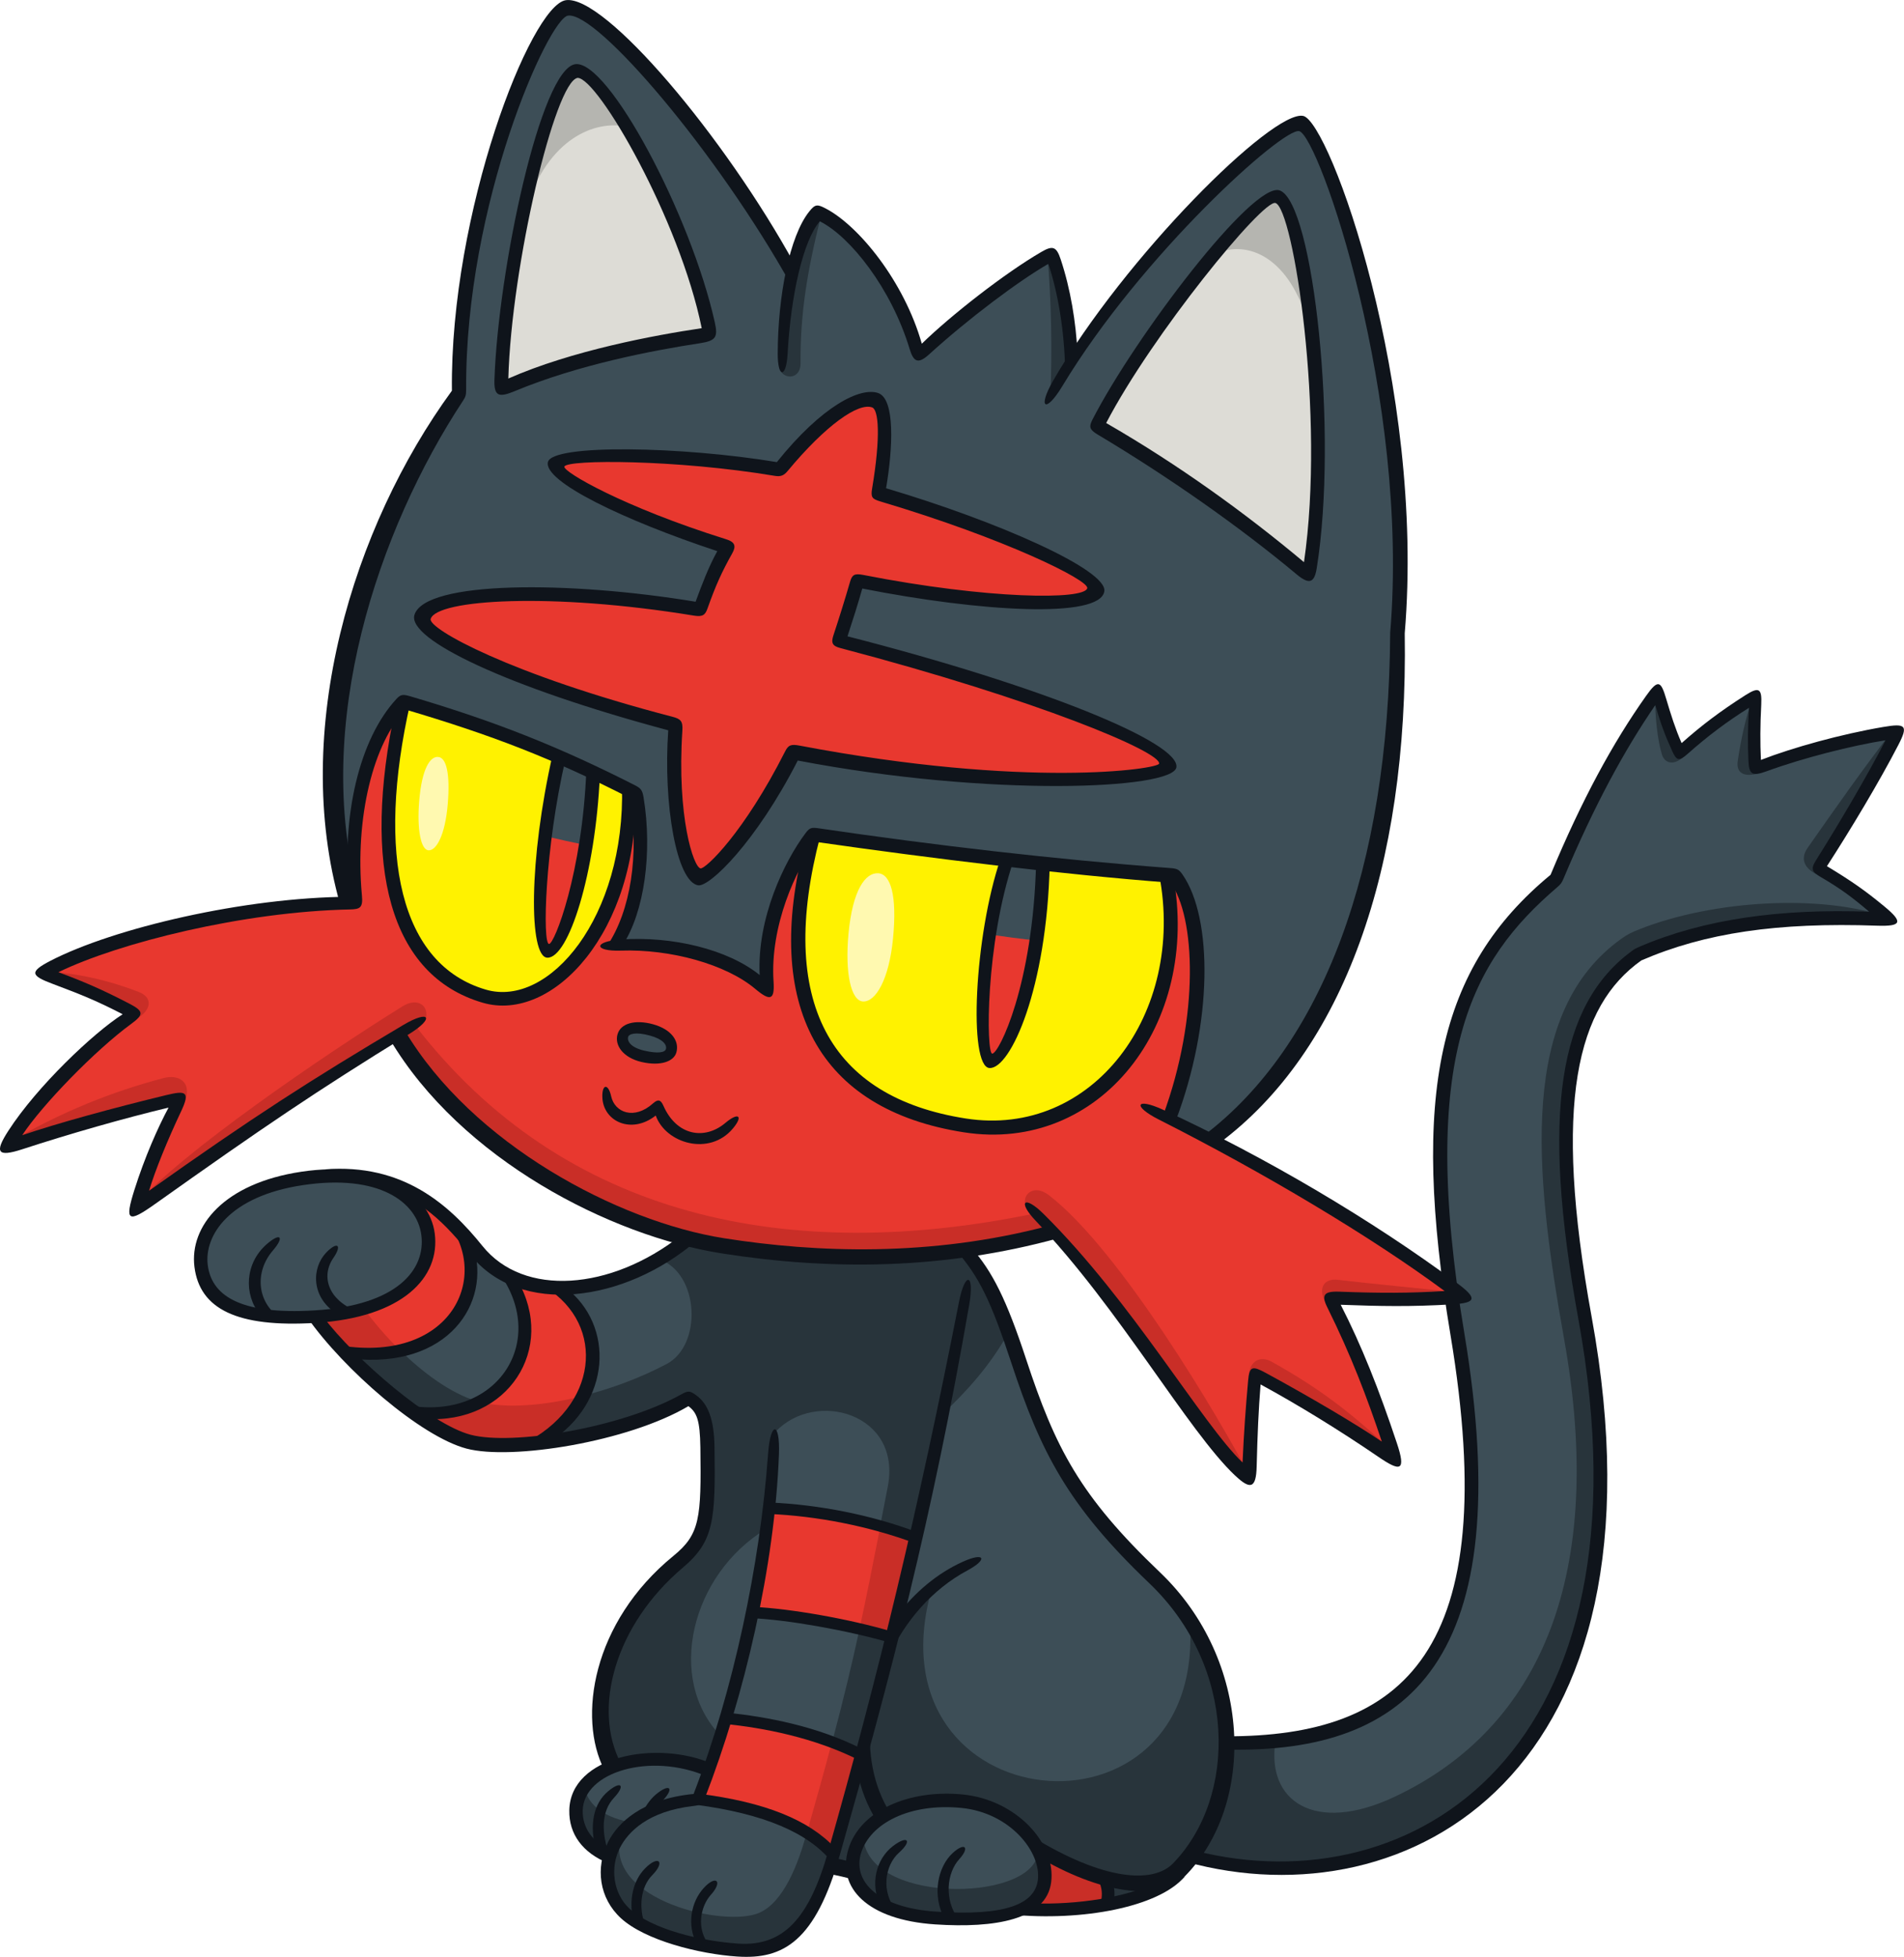 <?xml version="1.0" encoding="UTF-8"?>
<!-- Created with Inkscape (http://www.inkscape.org/) -->
<svg version="1.1" viewBox="0 0 172.07 176.8" xmlns="http://www.w3.org/2000/svg">
 <g transform="translate(-18.591 -57.38)" stroke-width="3.379">
  <path d="m190.12 123.47c-4.318 0.615-9.359 1.953-12.883 3.345-0.146-2.291-0.096-4.453 0.029-6.548-2.676 1.585-4.956 3.369-6.865 5.109-0.851-1.885-1.28-3.075-1.993-5.588-3.196 4.358-6.105 9.768-9.146 17.065-9.615 7.892-12.71 18.298-8.916 41.063 4.703 28.225-3.943 37.158-20.913 36.924 0.01 3.791-1.081 7.406-3.2 10.203 20.461 5.257 42.881-8.899 35.63-48.631-3.379-18.518-1.835-28.144 4.787-32.813 6.473-2.811 13.673-3.575 22.711-3.166-2.037-1.754-3.814-3.119-6.443-4.612 2.598-4.074 5.649-9.196 7.203-12.352" fill="#3d4e57"/>
  <g fill="#28343b">
   <path d="m133.87 214.66c-0.889 5.443 3.517 8.473 10.747 5.068 13.308-6.271 19.116-20.224 15.322-41.394-2.774-15.467-4.01-29.576 5.176-36.134 0.517-0.372 0.869-0.557 1.622-0.854 6.71-2.656 16.437-3.189 22.393-1.108-9.872-0.142-15.616 0.727-22.478 3.314-8.152 5.828-7.494 19.19-4.521 34.624 6.372 33.1-11.886 53.111-35.955 46.83 1.754-2.304 3.176-6.048 3.22-10.109 1.176-7e-3 3.321-0.058 4.473-0.237"/>
   <path d="m168.16 119.96c-0.019 2.159 0.233 4.348 0.632 5.615 0.216 0.686 0.956 1.037 1.872 0.254-0.71-1.243-1.946-3.997-2.503-5.869"/>
   <path d="m176.98 120.43c-0.675 1.902-1.091 3.987-1.341 5.689-0.169 1.122 0.575 1.517 1.892 1.122-0.348-1.639-0.642-4.673-0.551-6.811"/>
   <path d="m189.75 123.24c-2.733 3.504-5.314 7.2-7.801 10.751-0.699 1-0.274 1.838 0.804 2.385 2.916-4.838 4.99-8.568 6.997-13.136"/>
  </g>
  <path d="m129.41 214.26c15.981 0.019 25.056-7.531 20.268-36.249-3.629-21.765-1.139-33.181 9.041-41.59 2.845-6.818 5.612-11.896 8.619-16.146 1.111-1.578 1.355-1.368 1.841 0.277 0.429 1.443 0.798 2.619 1.385 3.97 1.784-1.588 3.48-2.875 5.777-4.338 1.22-0.774 1.49-0.595 1.419 0.854-0.096 1.912-0.104 3.419-0.029 5.004 2.858-1.115 7.271-2.335 11.051-2.977 2.044-0.348 2.28-0.139 1.365 1.629-1.689 3.274-4.321 7.663-6.45 10.947 2.287 1.382 3.507 2.247 5.206 3.652 1.706 1.409 1.537 1.801-0.669 1.726-9.021-0.318-15.569 0.655-21.312 3.139-5.801 4.118-8.034 12.778-4.487 32.221 7.541 41.344-16.626 54.713-36.597 49.239l0.794-1.007c19.528 4.923 41.763-8.808 34.597-48.064-3.392-18.619-1.784-28.373 4.855-33.259 0.263-0.189 0.382-0.243 0.703-0.382 5.818-2.487 12.703-3.439 20.728-3.149-1.493-1.267-2.517-2.047-4.368-3.129-0.79-0.46-0.953-0.71-0.429-1.537 2.047-3.247 4.598-7.571 6.277-10.825-3.004 0.473-7.433 1.588-10.744 2.797-1.318 0.483-1.598 0.287-1.652-0.966-0.067-1.53-0.057-3.118 0.057-4.767-1.953 1.216-3.774 2.585-5.544 4.162-0.767 0.679-0.993 0.639-1.385-0.219-0.666-1.463-1.024-2.422-1.544-4.183-2.77 4.034-5.507 9.041-8.288 15.666-0.169 0.396-0.253 0.517-0.584 0.797-7.71 6.612-12.572 15.163-8.382 40.3 4.936 29.61-5.021 37.955-21.437 37.607z" fill="#0f141b"/>
  <path d="m136.17 68.572c-2.085-0.442-13.714 10.646-20.755 21.468-0.118-3.561-0.716-6.94-1.777-9.717-3.203 1.716-8.612 5.919-12.065 9.19-1.439-5.902-5.831-11.643-9.051-12.879-0.966 0.838-1.784 2.902-2.358 5.456-6.453-11.656-17.221-24.458-20.373-23.978-2.747 0.419-10.109 19.312-9.727 34.83-8.43 12.18-14.001 30.542-9.69 45.827l4.196 12.254c6.821 11.281 20.778 17.619 29.333 18.967 8.021 1.26 18.853 1.699 29.782-1.216l14.335-8.46c11.45-8.788 16.738-25.883 16.842-45.743 1.872-22.376-6.707-45.58-8.693-45.999" fill="#3d4e57"/>
  <path d="m63.898 92.526c0.139-10.315 4.105-28.329 6.811-28.728 2.446-0.358 10.129 13.676 12.051 23.785-5.784 0.818-13.143 2.389-18.863 4.943" fill="#dddcd6"/>
  <path d="m117.75 95.871c3.764-7.636 14.521-21.346 16.295-20.701 2.446 0.889 5.081 21.319 2.818 34.181-5.605-4.757-12.396-9.514-19.113-13.481" fill="#dddcd6"/>
  <path d="m94.407 115.26c0.635-1.916 1.196-3.73 1.676-5.423 10.801 2.172 21.272 2.666 21.549 0.784 0.193-1.287-8.7-5.456-19.684-8.676 0.898-5.068 0.699-8.051-0.321-8.433-1.601-0.601-5.125 2.044-8.588 6.287-9.068-1.537-19.913-1.642-20.194-0.504-0.283 1.166 6.345 4.588 15.501 7.5-0.98 1.801-1.848 3.693-2.534 5.619-13.16-2.23-24.292-1.524-24.974 0.663-0.52 1.672 7.936 5.835 22.836 9.778-0.575 7.345 0.723 13.443 2.149 13.754 0.635 0.142 4.534-3.48 8.47-11.281 18.383 3.564 33.58 2.605 33.813 1.216 0.294-1.737-12.271-6.737-29.698-11.285" fill="#e8382f"/>
  <path d="m150.86 174.56c-7.068-5.369-16.889-11.42-26.596-16.085 3.419-9.014 3.21-18.619 0.449-21.981-10.859-0.825-22.704-2.23-32.586-3.7-2.243 2.764-4.858 8.767-4.142 14.119-2.436-2.649-8.399-4.605-13.805-4.098 2.128-3.118 2.791-8.747 1.851-13.71-7.125-3.646-12.69-5.872-20.957-8.281-3.564 3.406-5.109 10.994-4.301 18.18-10.349-0.077-23.491 3.402-28.319 6.314 3.345 1.223 5.382 2.132 8.335 3.686-3.46 2.115-9.382 8.038-11.588 12.048 4.578-1.534 10.46-3.203 15.693-4.412-1.49 3.024-2.977 6.372-4.007 9.977 6.642-4.733 15.423-10.828 23.626-15.717 6.794 11.355 20.819 17.741 29.407 19.089 8.051 1.264 18.937 1.696 29.907-1.253 7.47 8.068 13.67 19.005 17.66 22.207 0.142-3.993 0.277-6.159 0.537-9.369 4.348 2.352 8.835 5.024 12.68 7.757-1.747-5.396-3.443-9.95-5.926-14.656 4.227 0.175 7.713 0.206 12.082-0.115" fill="#e8382f"/>
  <path d="m62.344 147.43c5.953 1.737 13.315-6.332 13.072-18.63-6.835-3.456-12.318-5.636-20.346-7.97-3.355 14.802-0.5 24.336 7.274 26.6" fill="#fff200"/>
  <path d="m105.79 159.05c12.328 1.916 20.532-10.092 18.18-22.609-10.653-0.831-22.18-2.21-31.836-3.646-3.73 14.17-0.169 24.099 13.656 26.255" fill="#fff200"/>
  <path d="m74.845 150.98c-0.169 0.699 0.52 1.544 1.835 1.848 1.456 0.334 2.389 0.102 2.554-0.51 0.179-0.628-0.385-1.487-1.78-1.872-1.629-0.446-2.483 0.029-2.608 0.533" fill="#3d4e57"/>
  <path d="m69.135 125.81c-1.835 8.305-2.25 17.433-1.02 17.538 1.071 0.086 3.672-6.433 4.071-16.146-1.027-0.486-2.041-0.949-3.051-1.392" fill="#e8382f"/>
  <path d="m67.885 132.93c0.94 0.23 2.645 0.608 3.635 0.804 0.307-1.953 0.54-4.142 0.642-6.537-1.03-0.49-2.044-0.953-3.054-1.392-0.527 2.389-0.936 4.838-1.223 7.125" fill="#3d4e57"/>
  <path d="m109.61 135.06c-2.524 7.629-2.595 18.092-1.504 18.214 1.25 0.132 4.426-6.497 4.72-17.863-1.074-0.115-2.145-0.23-3.216-0.351" fill="#e8382f"/>
  <g fill="#3d4e57">
   <path d="m108.06 141.82c1.041 0.152 3.047 0.426 4.193 0.533 0.305-2.058 0.524-4.372 0.591-6.94-1.074-0.115-2.145-0.23-3.216-0.351-0.703 2.129-1.216 4.473-1.568 6.757"/>
   <path d="m57.31 168.88c-0.463-3.544-4.673-6.051-11.409-5.041-7.244 1.081-9.487 5.014-9.122 7.913 0.375 3.021 3.007 5.041 10.325 4.591 7.382-0.453 10.697-3.74 10.207-7.463"/>
   <path d="m122.96 199.97c-7.014-6.686-9.521-11.173-12.291-19.579-1.71-5.186-2.811-7.588-4.885-10.045-8.112 1.085-15.792 0.601-21.863-0.348-0.99-0.159-2.061-0.389-3.176-0.679-6.693 5.325-15.048 6.048-19.045 1.081-3.365-4.183-7.267-7.277-13.724-6.771l-0.889 12.73c3.166 4.328 10.085 10.305 13.852 11.295 3.909 1.034 14.43-0.659 19.893-3.946 1.405 1.03 1.699 1.862 1.737 4.456 0.077 6.281 0.057 8.048-2.642 10.328-6.598 5.568-8.517 13.433-5.946 18.43l0.108 0.048c-2 0.757-3.392 2.145-3.426 3.994-0.038 1.919 1.088 3.308 3.037 4.189-0.51 1.889 0.029 3.869 1.443 5.166 2.014 1.848 6.477 3.031 10.136 3.267 3.963 0.257 6.473-1.76 8.348-7.602l0.038 0.019 1.953 0.429 0.086-0.01c0.365 2.159 2.76 3.953 7.436 4.264 6.261 0.409 9.49-0.692 9.832-3.328 0.125-0.97-0.115-2.003-0.645-2.983 5.967 3.534 10.714 4.135 12.808 1.976 6.186-6.389 5.896-18.687-2.179-26.383"/>
  </g>
  <g fill="#e8382f">
   <path d="m47.073 176.35c10.112-0.325 13.481-7.879 6.777-12.018 2.764 0.892 5.463 2.838 6.707 4.902 2.355 5.757-2.183 11.845-10.798 10.264-1.095-1.122-1.899-2.145-2.686-3.149"/>
   <path d="m64.81 172.8c3.341 6.294-0.433 13.109-8.899 12.284 2.024 1.22 4.183 2.267 5.291 2.524 1.236 0.283 4.493 0.354 6.227 0.048 4.595-2.284 7.051-9.257 1.828-13.927-1.291-0.048-2.808-0.318-4.446-0.933"/>
   <path d="m81.67 219.87c4.054 0.469 8.673 1.571 12.217 5 0.727-2.429 2.075-6.598 2.591-8.994-2.895-1.254-8.402-3.193-12.315-3.243-0.655 2.223-1.345 4.517-2.493 7.237"/>
   <path d="m86.568 203.11c3.558 0.193 8.848 0.97 12.66 2.254 0.69-2.787 1.514-6.453 2.169-9.136-3.744-1.284-9.528-2.52-13.261-2.568-0.305 2.5-0.814 5.885-1.568 9.45"/>
  </g>
  <path d="m112.31 224.36c1.061 1.919 0.966 4.358-0.98 5.402 3.149 0.632 10.19-0.219 12.183-2.291-3.25 0.179-7.088-0.456-11.203-3.112" fill="#28343b"/>
  <path d="m58.188 125.77c-0.73-0.057-1.476 1.071-1.713 3.987-0.213 2.615 0.159 4.399 0.838 4.45 0.727 0.048 1.51-1.422 1.74-4.152 0.237-2.808-0.135-4.23-0.865-4.284" fill="#fff9b0"/>
  <path d="m97.954 136.28c-1.142-0.067-2.311 1.476-2.683 5.473-0.334 3.591 0.239 6.044 1.304 6.112 1.139 0.067 2.362-1.956 2.723-5.71 0.375-3.845-0.206-5.804-1.345-5.875" fill="#fff9b0"/>
  <path d="m75.149 68.809c-2.716-0.544-7.014 0.942-9.085 7.544 1.176-5.132 3.031-12.288 4.537-12.47 1.216-0.146 2.696 1.635 4.548 4.926" fill="#b5b5b0"/>
  <path d="m128.9 80.127c2.696-0.898 6.193 0.605 7.892 6.389-0.27-4.466-1.45-11.112-2.814-11.379-0.983-0.19-3.321 2.622-5.078 4.99" fill="#b5b5b0"/>
  <path d="m113.26 80.6c0.338 3.7 0.433 8.707 0.257 12.335l1.973-2.916c0.038-2.473-1.351-8.7-2.23-9.419" fill="#28343b"/>
  <path d="m92.819 76.748c-1.368 5.463-1.905 9.136-1.882 13.491 0.01 1.436-1.595 1.514-1.939 0.369-0.048-3.504 1.605-11.818 3.821-13.859" fill="#28343b"/>
  <g fill="#c92e27">
   <path d="m56.06 149.96c13.497 17.579 33.965 21.65 56.057 17.058l1.544 1.527c-26.407 7.125-49.341-1.679-59.132-17.532z"/>
   <path d="m31.126 149.32c1.203-0.827 1.213-1.845-0.01-2.321-2.487-0.97-5.585-1.737-8.409-1.821 2.902 1.162 6.085 2.679 8.419 4.142"/>
   <path d="m19.132 160.77c4.994-2.977 9.764-4.804 14.22-5.98 1.443-0.382 2.578 0.385 1.97 2.061-5.108 1.287-11.96 2.75-16.19 3.919"/>
   <path d="m30.991 166.11c3.943-4.521 16.606-13.23 23.991-17.815 1.348-0.834 2.48-0.057 2.051 1.294-9.366 5.7-19.802 12.251-26.042 16.521"/>
   <path d="m131.44 190.57c-2.646-5.034-11.636-20.285-18.082-25.221-1.243-0.956-2.433-0.182-2.098 1.03 8.639 7.744 17.491 23.255 20.18 24.191"/>
   <path d="m144.58 188.68c-3.723-3.558-6.686-5.821-11.055-8.261-1.081-0.601-1.946-7e-3 -2.054 1.054 3.385 1.544 8.963 4.612 13.109 7.207"/>
   <path d="m150.66 174.19c-4.044-0.436-7.93-0.798-11.173-1.176-1.172-0.139-1.794 0.659-1.172 1.929 4.355-0.139 9.484-0.345 12.345-0.754"/>
   <path d="m54.675 179.32c-1.21-1.196-2.328-2.503-3.281-3.801-1.767 0.541-2.939 0.706-4.379 0.774 0.983 1.196 2.014 2.362 3.068 3.466 1.767 0.019 3.335-0.162 4.591-0.44"/>
  </g>
  <path d="m61.668 183.98c-2.355-0.733-4.814-2.517-6.977-4.659-1.257 0.277-2.825 0.463-4.591 0.44 2.064 2.176 4.227 4.112 6.328 5.558 2.118-0.048 4.129-0.541 5.602-1.247-0.122-0.029-0.246-0.057-0.361-0.096" fill="#28343b"/>
  <path d="m71.264 183.51c-3.602 0.909-6.997 1.129-9.237 0.561-1.47 0.706-3.483 1.199-5.602 1.247 1.622 1.115 3.21 1.939 4.699 2.355 1.598 0.449 3.885 0.473 6.426 0.169 1.558-1.345 2.97-2.912 3.713-4.331" fill="#c92e27"/>
  <path d="m105.76 170.23c-7.014 1.064-19.606 0.774-25.241-1.01-0.74 0.825-1.416 1.412-2.331 1.943 3.615 1.294 3.879 7.747 0.659 9.453-2.412 1.274-5.058 2.247-7.605 2.885-0.747 1.419-2.156 2.987-3.713 4.331 4.429-0.531 9.626-2.068 13.278-4.159 0.69 0.118 1.514 1.808 1.645 3.243 0.135 1.439 0.152 4.511 0.098 6.264-0.057 1.754-0.854 3.828-2.477 5.149-7.328 5.987-8.582 14.18-6.095 18.572 2.686-0.763 5.946-0.595 8.767 0.392 0.372-1.129 0.615-2.007 0.983-3.075-4.973-5.108-2.71-14.579 4.119-18.704 0.575-3.247 0.784-5.831 0.851-8.788 3.595-3.808 11.413-1.645 10.122 4.987-0.243 1.26-0.473 2.436-0.69 3.551 1.152 0.297 2.213 0.598 3.284 0.936 0.922-3.956 1.743-7.734 2.389-11.088 2.243-2.102 4.331-4.456 5.933-7.342-0.801-2.294-2.514-5.919-3.977-7.541" fill="#28343b"/>
  <path d="m93.799 214.76c0.818 0.338 1.78 0.76 2.625 1.196 0.936-3.46 1.878-7.031 2.781-10.585-0.905-0.277-1.895-0.557-2.936-0.801-0.699 3.227-1.449 6.345-2.47 10.19" fill="#28343b"/>
  <path d="m96.265 204.56c1.037 0.24 2.03 0.52 2.936 0.798 0.784-3.095 1.541-6.176 2.237-9.153-1.071-0.338-2.135-0.639-3.284-0.936-0.696 3.561-1.277 6.473-1.889 9.291" fill="#c92e27"/>
  <path d="m91.501 223.01c0.929 0.584 1.605 1.085 2.409 1.922 0.804-2.818 1.649-5.842 2.493-8.963-0.841-0.436-1.804-0.858-2.625-1.196-0.635 2.395-1.375 5.071-2.277 8.237" fill="#c92e27"/>
  <path d="m96.4 215.95c0.463 2.091 1.02 3.987 1.865 5.575 6.149-2.922 11.791-1.128 14.095 2.814 2.365 1.358 5.112 2.335 7.399 3.081 2.287 0.747 4.946-0.179 6.457-2.166 3.534-4.646 5.024-13.501-0.104-21.393 1.551 21.157-29.282 18.146-23.316-2.926-1.03 1.041-2.446 2.473-3.409 3.835-0.825 3.115-1.916 7.247-2.987 11.18" fill="#28343b"/>
  <path d="m112.31 224.36c1.183 1.713 0.936 4.564-1.122 5.426 2.128 0.219 5.372 0.135 7.629-0.304 0.029-0.659 0.058-1.541-0.146-2.389-1.936-0.611-4.416-1.649-6.362-2.733" fill="#c92e27"/>
  <g fill="#28343b">
   <path d="m93.63 225.85 1.96 0.561c-0.206-1.476 0.666-3.753 2.683-4.882-0.733-1.537-1.622-3.571-1.808-5.696-0.862 3.061-1.72 6.301-2.835 10.017"/>
   <path d="m71.432 218.92c0.305 1.669 2.03 2.791 4.338 3.122-1.122 0.99-1.561 1.578-2.044 3.007-2.757-0.672-3.95-3.713-2.294-6.129"/>
   <path d="m74.642 223.51c-1.216 5.588 9.49 8.051 12.568 6.696 2.193-0.963 3.517-4.382 4.284-7.223 0.736 0.442 1.683 1.088 2.409 1.922-1.22 3.429-1.929 5.237-3.2 6.649-1.27 1.419-3.885 2.216-6.44 1.936-2.554-0.281-6.852-1.5-8.957-2.929-2.105-1.429-2.463-5.061-0.666-7.051"/>
   <path d="m96.603 223.14c-0.01 6.274 15.082 6.189 15.785 1.733 1.835 2.852 0.118 6.625-9.061 5.869-7.426-0.612-8.889-4.625-6.723-7.602"/>
  </g>
  <g fill="#0f141b">
   <path d="m68.054 143.91c-1.679-0.057-1.693-8.828 0.497-18.434l1.135 0.531c-1.858 8.058-2.081 16.596-1.483 16.663 0.483 0.058 3.024-6.433 3.379-15.761l1.22 0.52c-0.392 8.879-2.831 16.545-4.747 16.481"/>
   <path d="m108.02 153.88c-1.926-0.098-1.382-11.964 0.987-18.893l1.193 0.104c-2.568 7.585-2.494 17.474-1.939 17.488 0.601 0.01 3.689-6.196 3.966-17.241l1.23 0.128c-0.257 11.224-3.541 18.504-5.436 18.413"/>
   <path d="m123.7 158.17c3.308-8.97 2.929-18.021 0.663-21.035-9.869-0.754-21.596-2.193-31.978-3.679-1.851 2.399-4.223 7.595-3.885 12.619 0.108 1.645-0.281 1.811-1.662 0.648-2.639-2.22-7.659-3.605-12.126-3.453-2.48 0.086-2.51-0.831-0.007-1.004 4.649-0.321 9.669 0.889 12.541 3.213-0.257-5.139 2.237-10.278 4.125-12.795 0.396-0.531 0.531-0.568 1.318-0.449 10.352 1.524 21.363 2.804 31.597 3.571 0.659 0.048 0.831 0.104 1.159 0.571 2.787 3.977 2.723 13.514-0.599 22.265z"/>
   <path d="m130.22 190.71c-4.281-4.048-10.457-15.089-18.011-23.008-1.693-1.77-1.061-2.375 0.683-0.652 8.017 7.933 14.362 19.018 17.991 22.468 0.132-2.845 0.281-4.882 0.504-7.389 0.115-1.328 0.389-1.358 1.605-0.699 4.112 2.237 8.088 4.588 10.48 6.203-1.331-3.973-2.764-7.767-4.946-12.166-0.531-1.078-0.281-1.436 1.101-1.382 3.764 0.142 6.314 0.139 9.518-0.057-6.622-4.899-16.342-10.697-25.836-15.498-2.412-1.223-2.068-2.014 0.385-0.885 9.281 4.271 19.015 10.051 26.586 15.673 1.879 1.399 1.71 1.781-0.44 1.912-3.689 0.226-6.578 0.172-10.085 0.038 1.868 3.639 3.473 7.686 5.071 12.487 0.858 2.564 0.338 2.629-1.683 1.243-3.47-2.372-7.284-4.716-10.629-6.531-0.192 2.446-0.274 4.335-0.354 7.419-0.048 2.01-0.591 2.098-1.939 0.818"/>
   <path d="m114.27 169.25c-10.42 2.858-20.606 2.926-30.448 1.378-10.082-1.585-23.555-8.497-29.995-19.336l1.338-0.811c6.085 10.251 19.258 17.271 28.897 18.782 8.315 1.308 18.65 1.686 29.258-1.115z"/>
   <path d="m50.147 138.41c-0.719-7.328 0.913-14.231 4.264-17.873 0.398-0.433 0.601-0.442 1.321-0.226 7.636 2.254 13.386 4.537 20.244 8.021 0.527 0.27 0.669 0.442 0.777 1.101 0.811 4.936 0.077 10.308-1.875 13.322l-1.375 0.019c2.054-3.091 2.902-8.2 1.987-13.301-7.098-3.622-12.484-5.676-20.231-7.977-2.896 2.953-4.619 9.69-3.96 16.795 0.108 1.108-0.175 1.24-1.074 1.26-9.646 0.196-20.89 3.014-26.356 5.669 2.331 0.869 3.946 1.564 6.46 2.868 1.267 0.663 1.247 0.976 0.132 1.794-3.271 2.389-8.078 7.348-9.862 10.068 3.037-1.047 8.355-2.5 13.021-3.625 1.72-0.416 2.206-0.358 1.331 1.483-1.199 2.537-2.328 5.287-2.889 7.159 9.332-6.625 14.616-10.021 22.988-14.984 2.375-1.409 2.858-0.615 0.507 0.831-8.413 5.176-13.274 8.48-22.944 15.345-2.497 1.777-2.757 1.537-1.882-1.25 0.942-2.99 2.142-5.683 3.091-7.453-4.004 0.956-8.96 2.372-13.22 3.764-2.27 0.74-2.514 0.27-1.253-1.676 2.602-4.021 7.669-8.822 10.328-10.524-2.264-1.169-3.646-1.74-6.298-2.733-2.017-0.754-2.162-1.095-0.226-2.098 5.716-2.953 17.511-5.727 26.995-5.784"/>
   <path d="m76.027 129.08c0.233 12.47-7.484 20.744-13.808 18.9-8.409-2.449-10.967-12.301-7.889-26.64l1.338-0.453c-3.112 13.731-0.916 23.653 6.835 25.91 5.71 1.666 12.622-6.568 12.298-18.39z"/>
   <path d="m124.61 136.45c2.51 13.545-6.646 25.15-18.903 23.238-13.156-2.047-18.19-11.45-14.389-26.133l1.405-0.648c-3.922 14.903 0.801 23.606 13.149 25.532 11.44 1.784 19.886-9.48 17.484-22.005z"/>
   <path d="m75.352 151.08c-0.077 0.345 0.172 0.929 1.48 1.233 1.21 0.277 1.851 0.169 1.939-0.146 0.112-0.396-0.283-0.902-1.443-1.22-1.351-0.369-1.909-0.132-1.976 0.132m1.226 2.257c-1.672-0.389-2.45-1.5-2.186-2.48 0.277-1.024 1.591-1.375 3.213-0.933 1.696 0.469 2.396 1.544 2.112 2.544-0.219 0.801-1.392 1.267-3.139 0.869"/>
   <path d="m57.513 113.3c-0.263 0.878 7.183 5.027 21.839 8.838 0.754 0.199 0.966 0.385 0.905 1.284-0.504 7.734 1.01 12.342 1.649 12.42 0.466 0.048 3.919-3.22 7.632-10.558 0.294-0.591 0.537-0.686 1.335-0.533 20.545 3.899 32.374 2.112 32.468 1.629 0.21-1.047-10.97-5.761-28.782-10.44-0.716-0.183-0.889-0.44-0.648-1.162 0.524-1.585 1.068-3.325 1.5-4.828 0.183-0.619 0.378-0.783 1.186-0.625 11.298 2.216 20.028 2.274 20.251 1.199 0.175-0.72-7.426-4.483-18.69-7.835-0.76-0.226-0.885-0.382-0.75-1.176 0.794-4.737 0.575-7.109 0.01-7.318-1.243-0.466-4.186 1.575-7.652 5.75-0.325 0.389-0.608 0.524-1.162 0.429-8.872-1.486-18.802-1.49-19.008-0.834-0.146 0.456 5.328 3.656 14.612 6.561 0.814 0.25 0.926 0.622 0.555 1.28-0.926 1.649-1.493 2.892-2.22 4.943-0.213 0.608-0.419 0.811-1.24 0.679-12.906-2.119-23.255-1.463-23.789 0.297m24.174 24.072c-1.956-0.321-3.172-7.328-2.706-14.008-14.535-3.889-23.623-8.223-22.934-10.433 0.97-3.095 13.954-3.078 25.407-1.183 0.588-1.598 1.155-3.105 1.96-4.571-8.463-2.797-15.734-6.304-15.305-8.051 0.398-1.649 12.156-1.412 20.687 0.007 4.098-5.108 7.541-6.784 9.149-6.244 1.554 0.527 1.341 4.963 0.723 8.605 10.159 3.014 20.008 7.386 19.724 9.308-0.375 2.51-11.234 1.855-21.873-0.247-0.426 1.483-0.821 2.747-1.338 4.318 17.629 4.514 30.096 9.619 29.721 11.842-0.338 1.993-16.846 2.703-34.215-0.619-3.764 7.365-7.973 11.44-9.001 11.274"/>
   <path d="m49.336 139.12c-4.46-15.704 1.088-34.097 10.095-46.439-0.175-16.146 7.115-34.796 10.288-35.283 3.51-0.524 14.372 12.335 20.728 23.941l-0.365 1.78c-6.642-11.926-17.545-24.728-20.163-24.326-1.75 0.267-9.301 16.991-9.2 33.772 0 0.48-0.048 0.669-0.261 0.987-7.72 11.703-13.643 29.4-9.48 44.668z"/>
   <path d="m70.791 64.417c-2.041 0.314-5.984 16.967-6.261 27.164 5.754-2.534 13.23-3.919 17.477-4.548-1.987-9.805-9.386-22.626-11.217-22.616m-0.19-1.24c2.983-0.338 10.426 13.606 12.592 23.339 0.294 1.324 0.098 1.652-1.338 1.875-4.179 0.635-10.953 1.922-16.717 4.318-1.45 0.601-1.912 0.51-1.862-1.024 0.345-10.014 4.206-28.15 7.325-28.508"/>
   <path d="m127.35 160c10.761-8.142 16.761-24.143 16.876-45.445 1.777-21.278-6.436-44.827-8.213-45.324-1.412-0.398-14.264 11.166-21.43 23.059-1.5 2.48-2.254 1.973-0.804-0.537 6.45-11.149 19.832-24.471 22.586-23.9 2.392 0.507 11.045 24.39 9.176 46.746 0.334 21.315-5.564 37.752-16.812 46.104z"/>
   <path d="m118.56 95.601c6.578 3.794 12.589 8.146 17.876 12.572 1.939-13.274-0.966-31.972-2.578-32.451-1.142-0.341-11.142 11.896-15.298 19.879m17.221 13.68c-5.206-4.345-11.609-8.832-17.998-12.643-0.73-0.436-0.798-0.692-0.466-1.341 3.835-7.47 14.528-21.579 16.93-20.711 3.058 1.115 5.291 21.971 3.341 34.134-0.206 1.284-0.645 1.53-1.808 0.561"/>
   <path d="m45.958 164.46c-6.666 0.997-8.926 4.564-8.592 7.22 0.328 2.615 2.679 4.531 9.686 4.095 7.484-0.456 10.021-3.716 9.616-6.808-0.389-2.98-3.828-5.541-10.71-4.507m-9.794 7.389c-0.46-3.676 2.669-7.558 9.666-8.602 7.247-1.085 11.582 1.983 12.048 5.564 0.524 3.98-2.892 7.609-10.781 8.095-7.075 0.433-10.457-1.253-10.933-5.058"/>
   <path d="m42.073 176.15c-1.463-1.841-1.351-4.619 0.615-6.348 1.243-1.095 1.645-0.69 0.568 0.561-1.659 1.922-1.439 4.608 0.551 6.024z"/>
   <path d="m49.032 176.08c-2.341-1.483-2.294-4.139-0.953-5.534 0.997-1.03 1.456-0.696 0.642 0.489-1.145 1.662-0.46 3.784 2.041 4.774z"/>
   <path d="m81.568 169.46c-6.538 5.625-15.991 6.845-20.424 1.341-2.247-2.791-4.534-5.271-8.48-6.189l-4.723-1.578c7.068-0.551 11.244 3.186 14.254 6.926 3.727 4.632 11.578 4.017 17.896-0.922z"/>
   <path d="m73.189 217.26c-2.382-4.652-1.118-13.278 6.261-19.302 2.395-1.953 2.524-3.385 2.436-9.798-0.038-2.48-0.318-3.156-1.081-3.73-5.46 3.227-15.987 4.909-20.052 3.835-4.142-1.095-11.092-7.139-14.393-11.855l1.372-0.128c2.99 3.953 9.784 9.781 13.386 10.73 3.771 0.997 13.605-0.622 19.015-3.632 0.632-0.351 0.781-0.374 1.405 0.086 1.007 0.747 1.591 2.091 1.625 4.659 0.096 6.592-0.038 8.511-2.852 10.886-6.142 5.189-8.21 12.737-5.608 17.7z"/>
   <path d="m97.312 212.57c-0.354 3.085 0.166 6.146 1.74 8.639l-1.264 0.639c-0.827-1.324-1.385-2.777-1.693-4.294z"/>
   <path d="m99.644 203.38c1.601-2.115 3.632-3.848 5.973-4.899 1.966-0.889 2.294-0.223 0.392 0.798-3.172 1.699-5.642 4.578-7.142 7.848z"/>
   <path d="m96.4 224.83c-0.754 2.487 1.446 4.916 6.798 5.271 6.311 0.419 8.906-0.696 9.186-2.855 0.325-2.514-2.5-6.085-6.919-6.517-4.693-0.453-8.244 1.399-9.065 4.102m6.717 6.423c-6.176-0.405-8.906-3.341-7.859-6.794 1.058-3.487 5.463-5.423 10.325-4.946 4.821 0.466 8.463 4.396 8.004 7.936-0.436 3.385-5.081 4.159-10.47 3.804"/>
   <path d="m98.157 229.53c-0.942-1.885-0.425-4.179 1.162-5.375 1.318-0.99 1.737-0.473 0.507 0.628-1.27 1.135-1.645 3.551-0.206 5.254z"/>
   <path d="m103.97 230.78c-1.179-2.145-0.645-4.737 0.74-5.994 1.081-0.98 1.551-0.507 0.571 0.575-1.112 1.22-1.419 3.652-0.038 5.473z"/>
   <path d="m106.37 170.1c1.933 2.193 3.193 4.74 4.956 10.092 2.639 8.007 4.828 12.325 12.092 19.248 8.332 7.94 8.744 20.903 2.24 27.478-2.051 2.081-6.94 1.855-12.964-1.608l-0.743-1.933c6.318 3.872 10.825 4.247 12.656 2.358 5.835-6.024 5.784-17.741-2.166-25.322-7.355-7.011-9.808-11.859-12.44-19.856-1.848-5.605-2.902-7.825-5.095-10.301z"/>
   <path d="m125.66 226.93c-2.338 2.754-9.244 4.064-15.717 3.433l1.916-1.01c4.112 0.146 8.565-0.551 11.301-1.909z"/>
   <path d="m117.99 229.46c0.345-0.851 0.169-1.902-0.382-2.554l1.507 0.436c0.216 0.599 0.257 1.264 0.111 1.909z"/>
   <path d="m73.527 225.71c-2.254-0.922-3.531-2.595-3.487-4.767 0.096-4.95 7.919-6.359 12.869-4.223l-0.412 1.172c-5.105-2.22-11.176-0.426-11.244 3.081-0.029 1.534 0.838 2.828 2.615 3.642z"/>
   <path d="m72.446 224.49c-0.615-2.22-0.219-4.186 1.125-5.284 1.179-0.97 1.551-0.504 0.507 0.608-1.111 1.186-1.206 3.051-0.375 5.318z"/>
   <path d="m76.534 221.42c0.27-0.645 0.716-1.392 1.338-1.912 1.23-1.024 1.703-0.601 0.605 0.564-0.243 0.261-0.409 0.533-0.571 0.787z"/>
   <path d="m49.336 178.95c10.362 1.642 13.883-6.723 9.22-11.717l2.801 2.696c1.669 5.2-2.281 11.16-10.984 10.21z"/>
   <path d="m65.351 173.04c3.571 6.183-0.845 13.051-8.389 12.538l-1.629-1.233c8.325 1.476 12.92-5.953 8.234-12.139z"/>
   <path d="m65.824 187.87c6.838-3.375 7.554-10.744 2.095-14.166h1.767c4.514 3.45 4.125 10.426-1.446 13.967z"/>
   <path d="m114.85 90.803c-0.067-3.561-0.645-6.963-1.517-9.582-2.625 1.5-7.244 4.96-10.774 8.176-1.03 0.94-1.419 0.642-1.767-0.5-1.645-5.446-5.358-10.149-8.112-11.521-1.504 1.73-2.622 6.679-2.912 11.987-0.122 2.206-0.898 2.189-0.892-0.019 0.01-5.213 1.067-10.629 2.845-12.849 0.524-0.659 0.719-0.683 1.473-0.287 3.03 1.571 7.119 6.636 8.703 12.227 2.615-2.554 7.521-6.389 10.801-8.291 1.027-0.601 1.365-0.497 1.75 0.669 0.895 2.683 1.378 5.689 1.517 8.426z"/>
   <path d="m95.657 225.64c-0.608-0.159-1.203-0.294-1.794-0.409l-0.561 1.419c0.882 0.159 1.781 0.365 2.703 0.625z"/>
   <path d="m85.251 234.16c-3.483-0.226-8.362-1.466-10.545-3.466-1.96-1.801-2.345-4.551-1.142-6.919 0.841-1.656 3-3.848 7.71-4.308 3.598-9.335 6.014-20.744 6.73-30.732 0.213-2.966 1.095-2.939 0.983 0.029-0.375 10.095-3.105 21.832-6.696 31.08-0.21 0.544-0.385 0.635-1.054 0.713-4.091 0.469-5.892 2.345-6.625 3.787-0.895 1.757-0.632 4.115 0.889 5.507 2.024 1.858 6.497 2.922 9.828 3.139 4.085 0.261 6.396-2.304 8.109-8.335 4.551-16.035 8.068-30.536 11.818-49.635 0.547-2.797 1.419-2.605 0.933 0.203-3.355 19.383-7.136 33.674-11.693 49.733-2.223 7.832-5.115 9.47-9.244 9.203"/>
   <path d="m75.825 230.88c-0.422-1.787-0.038-3.571 1.068-4.693 1.223-1.233 1.855-0.604 0.635 0.628-1.017 1.03-1.26 2.872-0.619 4.568z"/>
   <path d="m81.568 233.04c-0.926-1.736-0.52-3.814 0.601-5.051 1.129-1.257 1.791-0.648 0.659 0.598-0.875 0.97-1.433 3.061-0.038 4.676z"/>
   <path d="m93.765 225.61c-2.122-2.642-6.162-4.355-12.261-5.162l0.206-1.007c6.058 0.76 10.011 2.395 12.366 4.926z"/>
   <path d="m96.299 216.45c-4.139-2.098-8.764-2.963-12.197-3.308l0.25-1.01c3.453 0.358 8.098 1.193 12.214 3.308z"/>
   <path d="m99.069 205.81c-4.014-1.152-9.312-2.081-12.589-2.227l0.193-1.02c3.335 0.162 8.585 1.064 12.599 2.25z"/>
   <path d="m101.3 196.82c-4.139-1.537-8.808-2.463-13.227-2.652l0.067-1.034c4.463 0.19 9.217 1.129 13.325 2.679z"/>
   <path d="m77.852 158.17c-2.203 1.737-4.757 0.531-4.825-1.659-0.038-1.206 0.537-1.257 0.797-0.077 0.325 1.48 2.091 2.152 3.771 0.648 0.453-0.402 0.699-0.372 0.956 0.216 1.183 2.683 3.71 3.132 5.598 1.537 1.172-0.99 1.655-0.652 0.659 0.527-2.115 2.497-6.051 1.338-6.957-1.193"/>
  </g>
 </g>
</svg>
